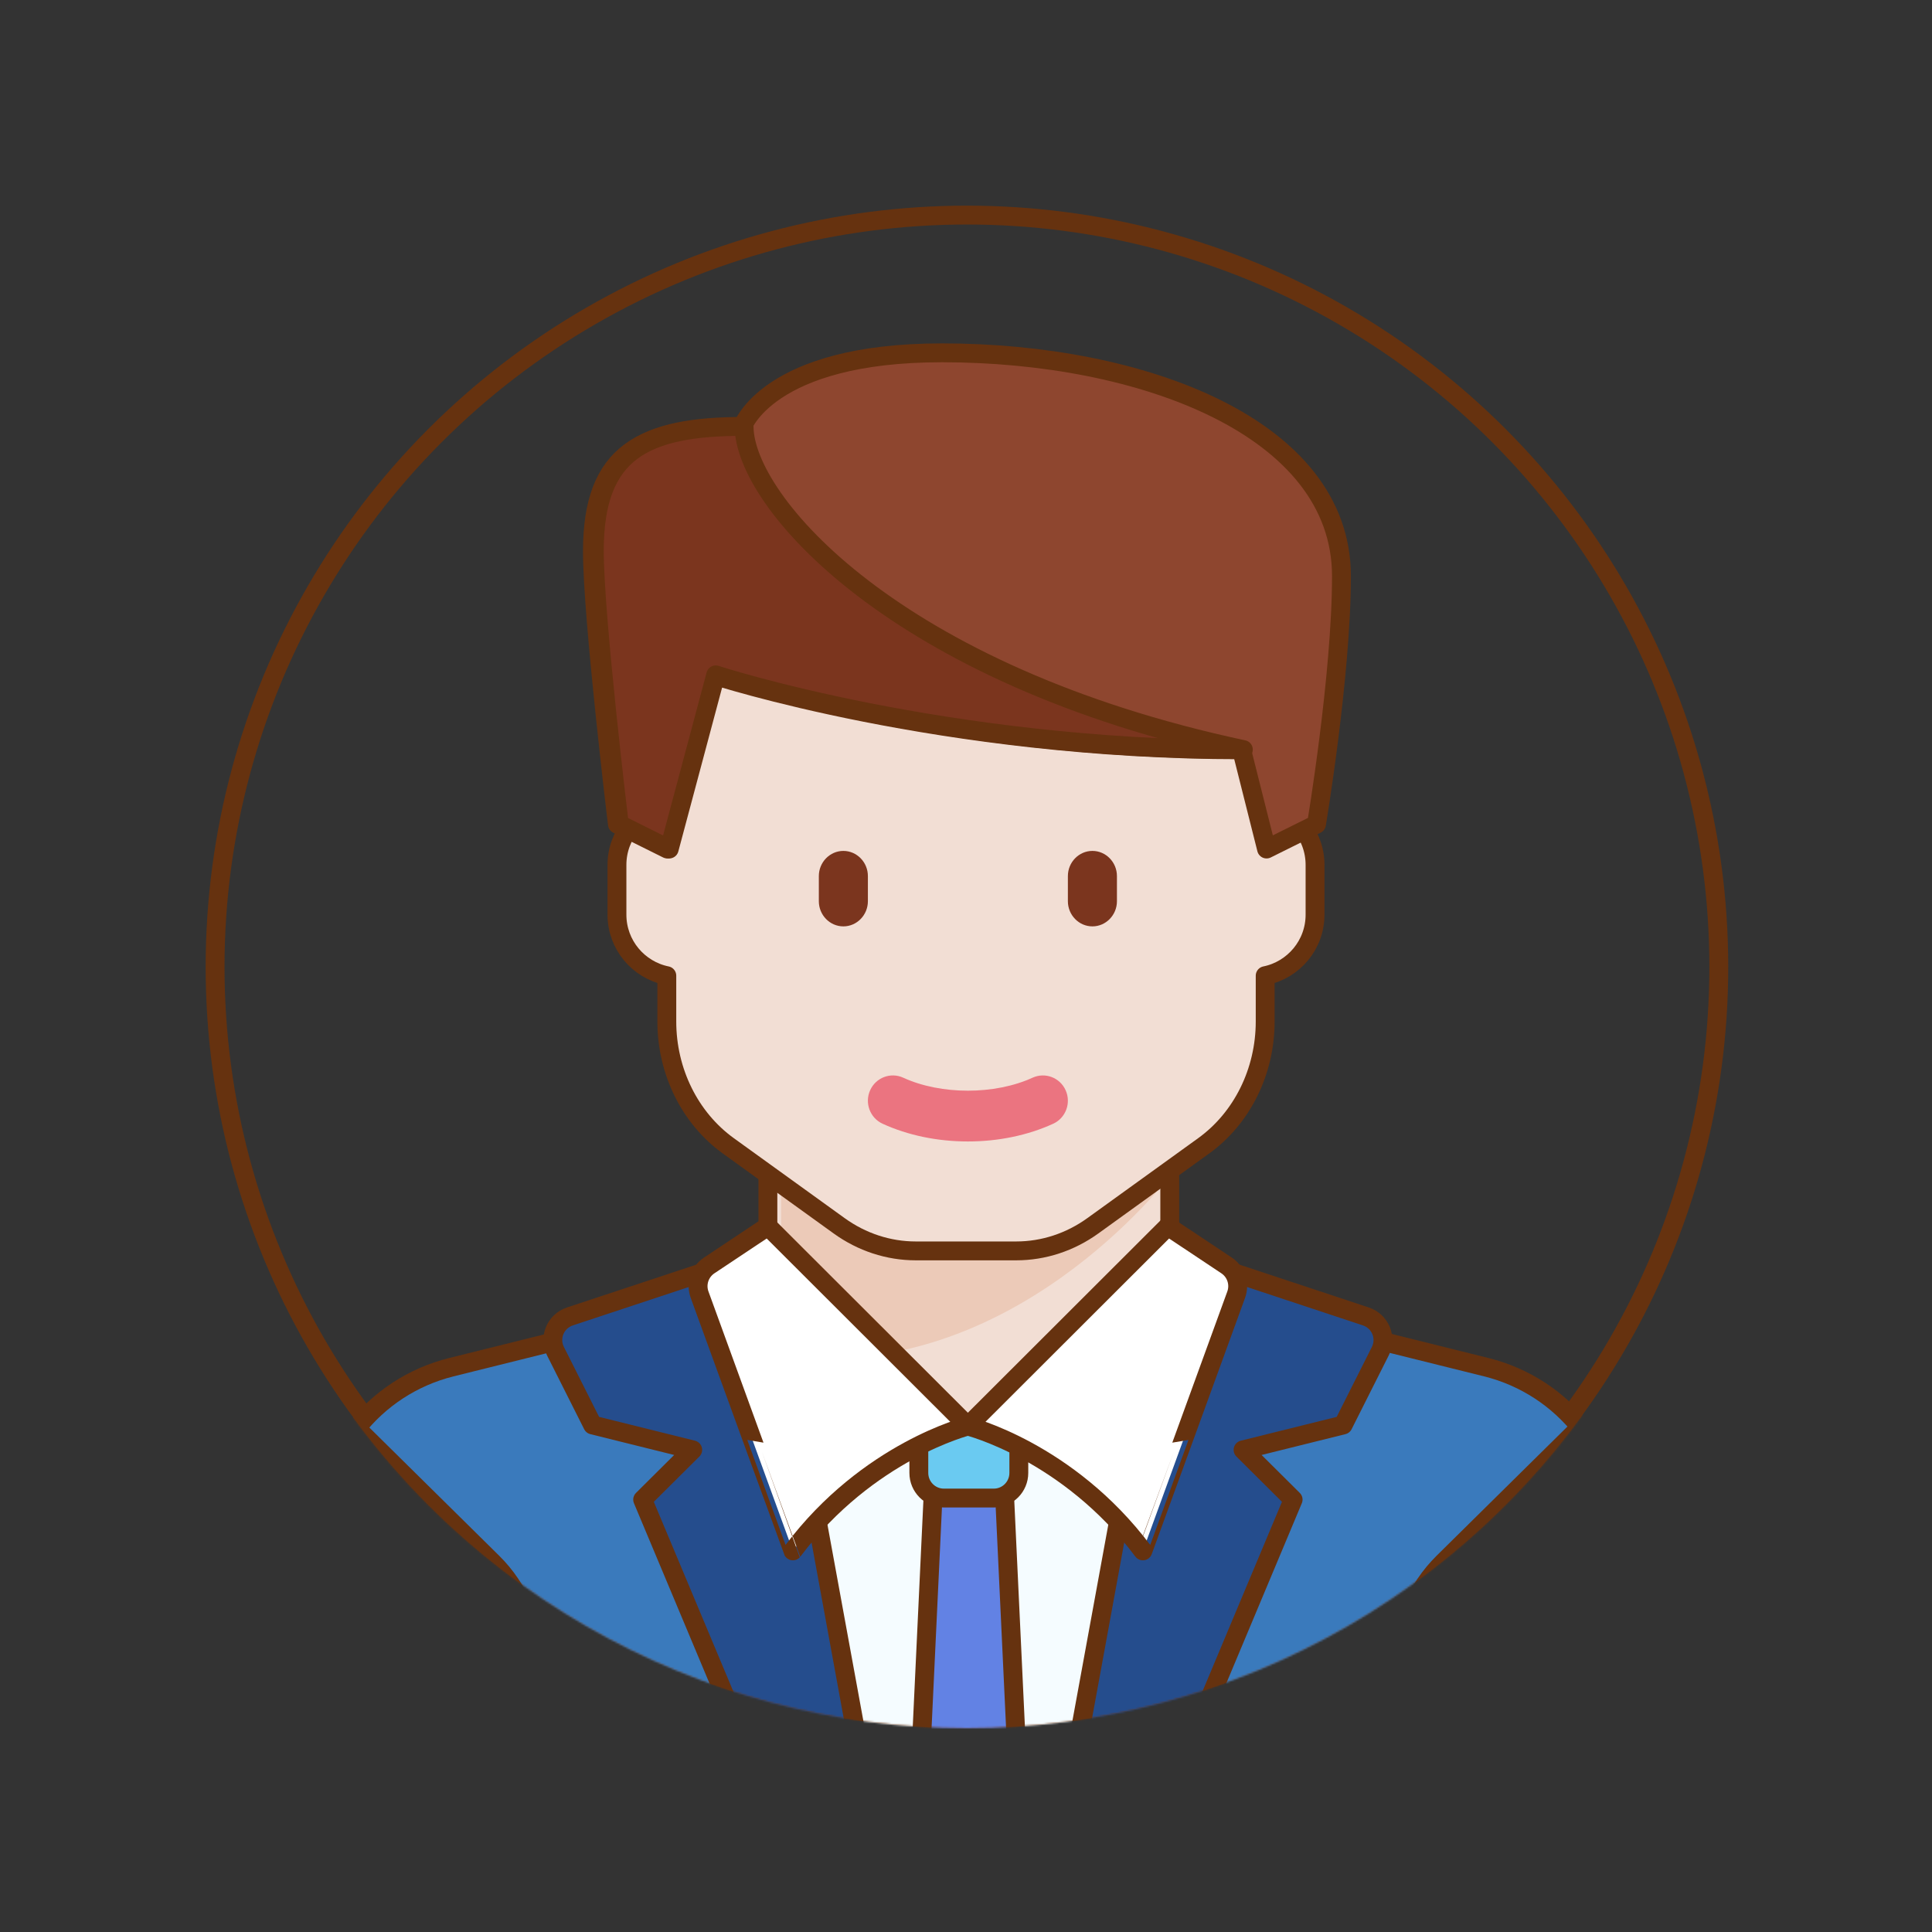 <?xml version="1.0" encoding="UTF-8"?>
<svg width="1024px" height="1024px" viewBox="0 0 1024 1024" version="1.1" xmlns="http://www.w3.org/2000/svg" xmlns:xlink="http://www.w3.org/1999/xlink">
    <rect x="0" y="0" width="1024" height="1024" fill="#333333" stroke="none"/>
    <!-- Generator: Sketch 64 (93537) - https://sketch.com -->
    <title>线性男律师</title>
    <desc>Created with Sketch.</desc>
    <defs>
        <circle id="path-1" cx="512.5" cy="512.5" r="403.5"></circle>
    </defs>
    <g id="线性男律师" stroke="none" stroke-width="1" fill="none" fill-rule="evenodd">
        <mask id="mask-2" fill="white">
            <use xlink:href="#path-1"></use>
        </mask>
        <circle stroke="#66320F" stroke-width="10" cx="512.5" cy="512.5" r="398.5"></circle>
        <g id="lawyer" mask="url(#mask-2)">
            <g transform="translate(168, 187)">
                <path d="M619.745,537.633 L570.755,525.449 L560.91,523 L129.695,523.099 L71.255,537.633 C29.966,547.901 1,584.806 1,627.144 L1,739.638 C1,754.197 12.865,766 27.5,766 L663.5,766 C678.135,766 690,754.197 690,739.638 L690,627.144 C690,584.805 661.034,547.9 619.745,537.633 L619.745,537.633 Z" id="Shape" stroke="#66320F" stroke-width="10" fill="#3A7ABC" stroke-linejoin="round"></path>
                <polygon id="Rectangle-path" stroke="#66320F" stroke-width="10" fill="#F2DED4" stroke-linejoin="round" points="239 423 452 423 452 582 239 582"></polygon>
                <path d="M246,423 L246,531.347 C367.84,547.78 452,436.273 452,436.273 L452,423 L246,423 L246,423 Z" id="Shape" stroke="none" fill="#ECCAB8"></path>
                <rect id="Rectangle-path" stroke="none" fill="#F5FCFF" x="252" y="568" width="186" height="198"></rect>
                <path d="M238.942,766 L172.622,607.818 L199.15,581.455 L146.094,568.273 L126.405,529.139 C122.796,521.965 126.417,513.275 134.076,510.739 L238.944,476 L292,766" id="Shape" stroke="#66320F" stroke-width="10" fill="#254D8D" stroke-linejoin="round"></path>
                <path d="M451.058,766 L517.378,607.818 L490.85,581.455 L543.906,568.273 L563.595,529.139 C567.204,521.965 563.583,513.275 555.924,510.739 L451.056,476 L398,766" id="Shape" stroke="#66320F" stroke-width="10" fill="#254D8D" stroke-linejoin="round"></path>
                <polygon id="Shape" stroke="#66320F" stroke-width="10" fill="#6282E4" stroke-linejoin="round" points="327.096 594 319 766 372 766 363.902 594"></polygon>
                <path d="M502.572,239.064 L502.572,146 L185.428,146 L185.428,239.064 C170.35,242.122 159,255.438 159,271.4 L159,297.8 C159,313.764 170.35,327.08 185.428,330.136 L185.428,354.413 C185.428,380.893 197.658,405.623 218.018,420.311 L276.771,462.698 C288.793,471.372 302.92,476 317.367,476 L370.63,476 C385.079,476 399.205,471.372 411.229,462.698 L469.982,420.311 C490.342,405.623 502.572,380.895 502.572,354.413 L502.572,330.136 C517.65,327.078 529,313.763 529,297.8 L529,271.4 C529,255.436 517.65,242.122 502.572,239.064 L502.572,239.064 Z" id="Shape" stroke="#66320F" stroke-width="10" fill="#F2DED4" stroke-linejoin="round"></path>
                <path d="M319,567 L319,593.666 C319,601.029 324.933,607 332.25,607 L358.75,607 C366.067,607 372,601.029 372,593.666 L372,567 L319,567 L319,567 Z" id="Shape" stroke="#66320F" stroke-width="10" fill="#6ACAF1" stroke-linejoin="round"></path>
                <path d="M331.267,0 C238.634,0 225.4,39.45 225.4,39.45 C172.468,39.45 146,52.601 146,105.2 C146,140.541 159.234,249.849 159.234,249.849 L185.7,263 L210.368,170.879 C210.368,170.879 331.267,210.399 490.066,210.399 L503.3,262.999 L529.766,249.848 C529.766,249.848 543,170.947 543,118.348 C543,39.45 437.133,0 331.267,0 L331.267,0 Z" id="Shape" stroke="#66320F" stroke-width="10" fill="#8E462F" stroke-linejoin="round"></path>
                <path d="M226.385,39 C173.463,39 147,52.177 147,104.882 C147,140.294 160.231,249.823 160.231,249.823 L186.693,263 L211.355,170.693 C211.355,170.693 332.231,210.293 491,210.293 C305.769,170.765 226.385,78.53 226.385,39 L226.385,39 Z" id="Shape" stroke="#66320F" stroke-width="10" fill="#7B351E" stroke-linejoin="round"></path>
                <path d="M345,418 C328.84,418 313.204,414.745 299.778,408.599 C293.116,405.54 290.164,397.603 293.187,390.868 C296.209,384.134 304.06,381.14 310.726,384.201 C330.755,393.379 359.247,393.379 379.276,384.201 C385.958,381.155 393.8,384.136 396.814,390.868 C399.835,397.601 396.885,405.54 390.222,408.599 C376.792,414.745 361.154,418 345,418 L345,418 Z" id="Shape" stroke="none" fill="#EB7480"></path>
                <path d="M279,304 L279,304 C271.851,304 266,298.001 266,290.667 L266,277.333 C266,270.001 271.849,264 279,264 L279,264 C286.149,264 292,269.999 292,277.333 L292,290.667 C292,298.001 286.149,304 279,304 L279,304 Z" id="Shape" stroke="none" fill="#7B351E"></path>
                <path d="M411,304 L411,304 C403.851,304 398,298.001 398,290.667 L398,277.333 C398,270.001 403.849,264 411,264 L411,264 C418.149,264 424,269.999 424,277.333 L424,290.667 C424,298.001 418.149,304 411,304 L411,304 Z" id="Shape" stroke="none" fill="#7B351E"></path>
                <path d="M238.999,463 L345,568.846 C345,568.846 292,582.077 252.249,635 C252.222,635.034 214.662,531.819 202.796,499.21 C200.712,493.477 202.825,487.08 207.906,483.697 L238.999,463 L238.999,463 Z" id="Shape" stroke="#66320F" stroke-width="10" fill="#FFFFFF" stroke-linejoin="round"></path>
                <path d="M451.001,463 L345,568.846 C345,568.846 398,582.077 437.751,635 C437.778,635.034 475.338,531.819 487.204,499.21 C489.288,493.477 487.175,487.08 482.094,483.697 L451.001,463 L451.001,463 Z" id="Shape" stroke="#66320F" stroke-width="10" fill="#FFFFFF" stroke-linejoin="round"></path>
                <path d="M24.082,566 C9.118,582.476 0,603.977 0,627.331 L0,739.674 C0,754.214 11.938,766 26.666,766 L120,766 L120,693.408 C120,672.462 111.572,652.373 96.569,637.562 L24.082,566 L24.082,566 Z" id="Shape" stroke="none" fill="#66320F"></path>
                <path d="M665.918,566 C680.882,582.476 690,603.977 690,627.331 L690,739.674 C690,754.214 678.062,766 663.334,766 L570,766 L570,693.408 C570,672.462 578.428,652.373 593.431,637.562 L665.918,566 L665.918,566 Z" id="Shape" stroke="none" fill="#66320F"></path>
            </g>
        </g>
    </g>
</svg>